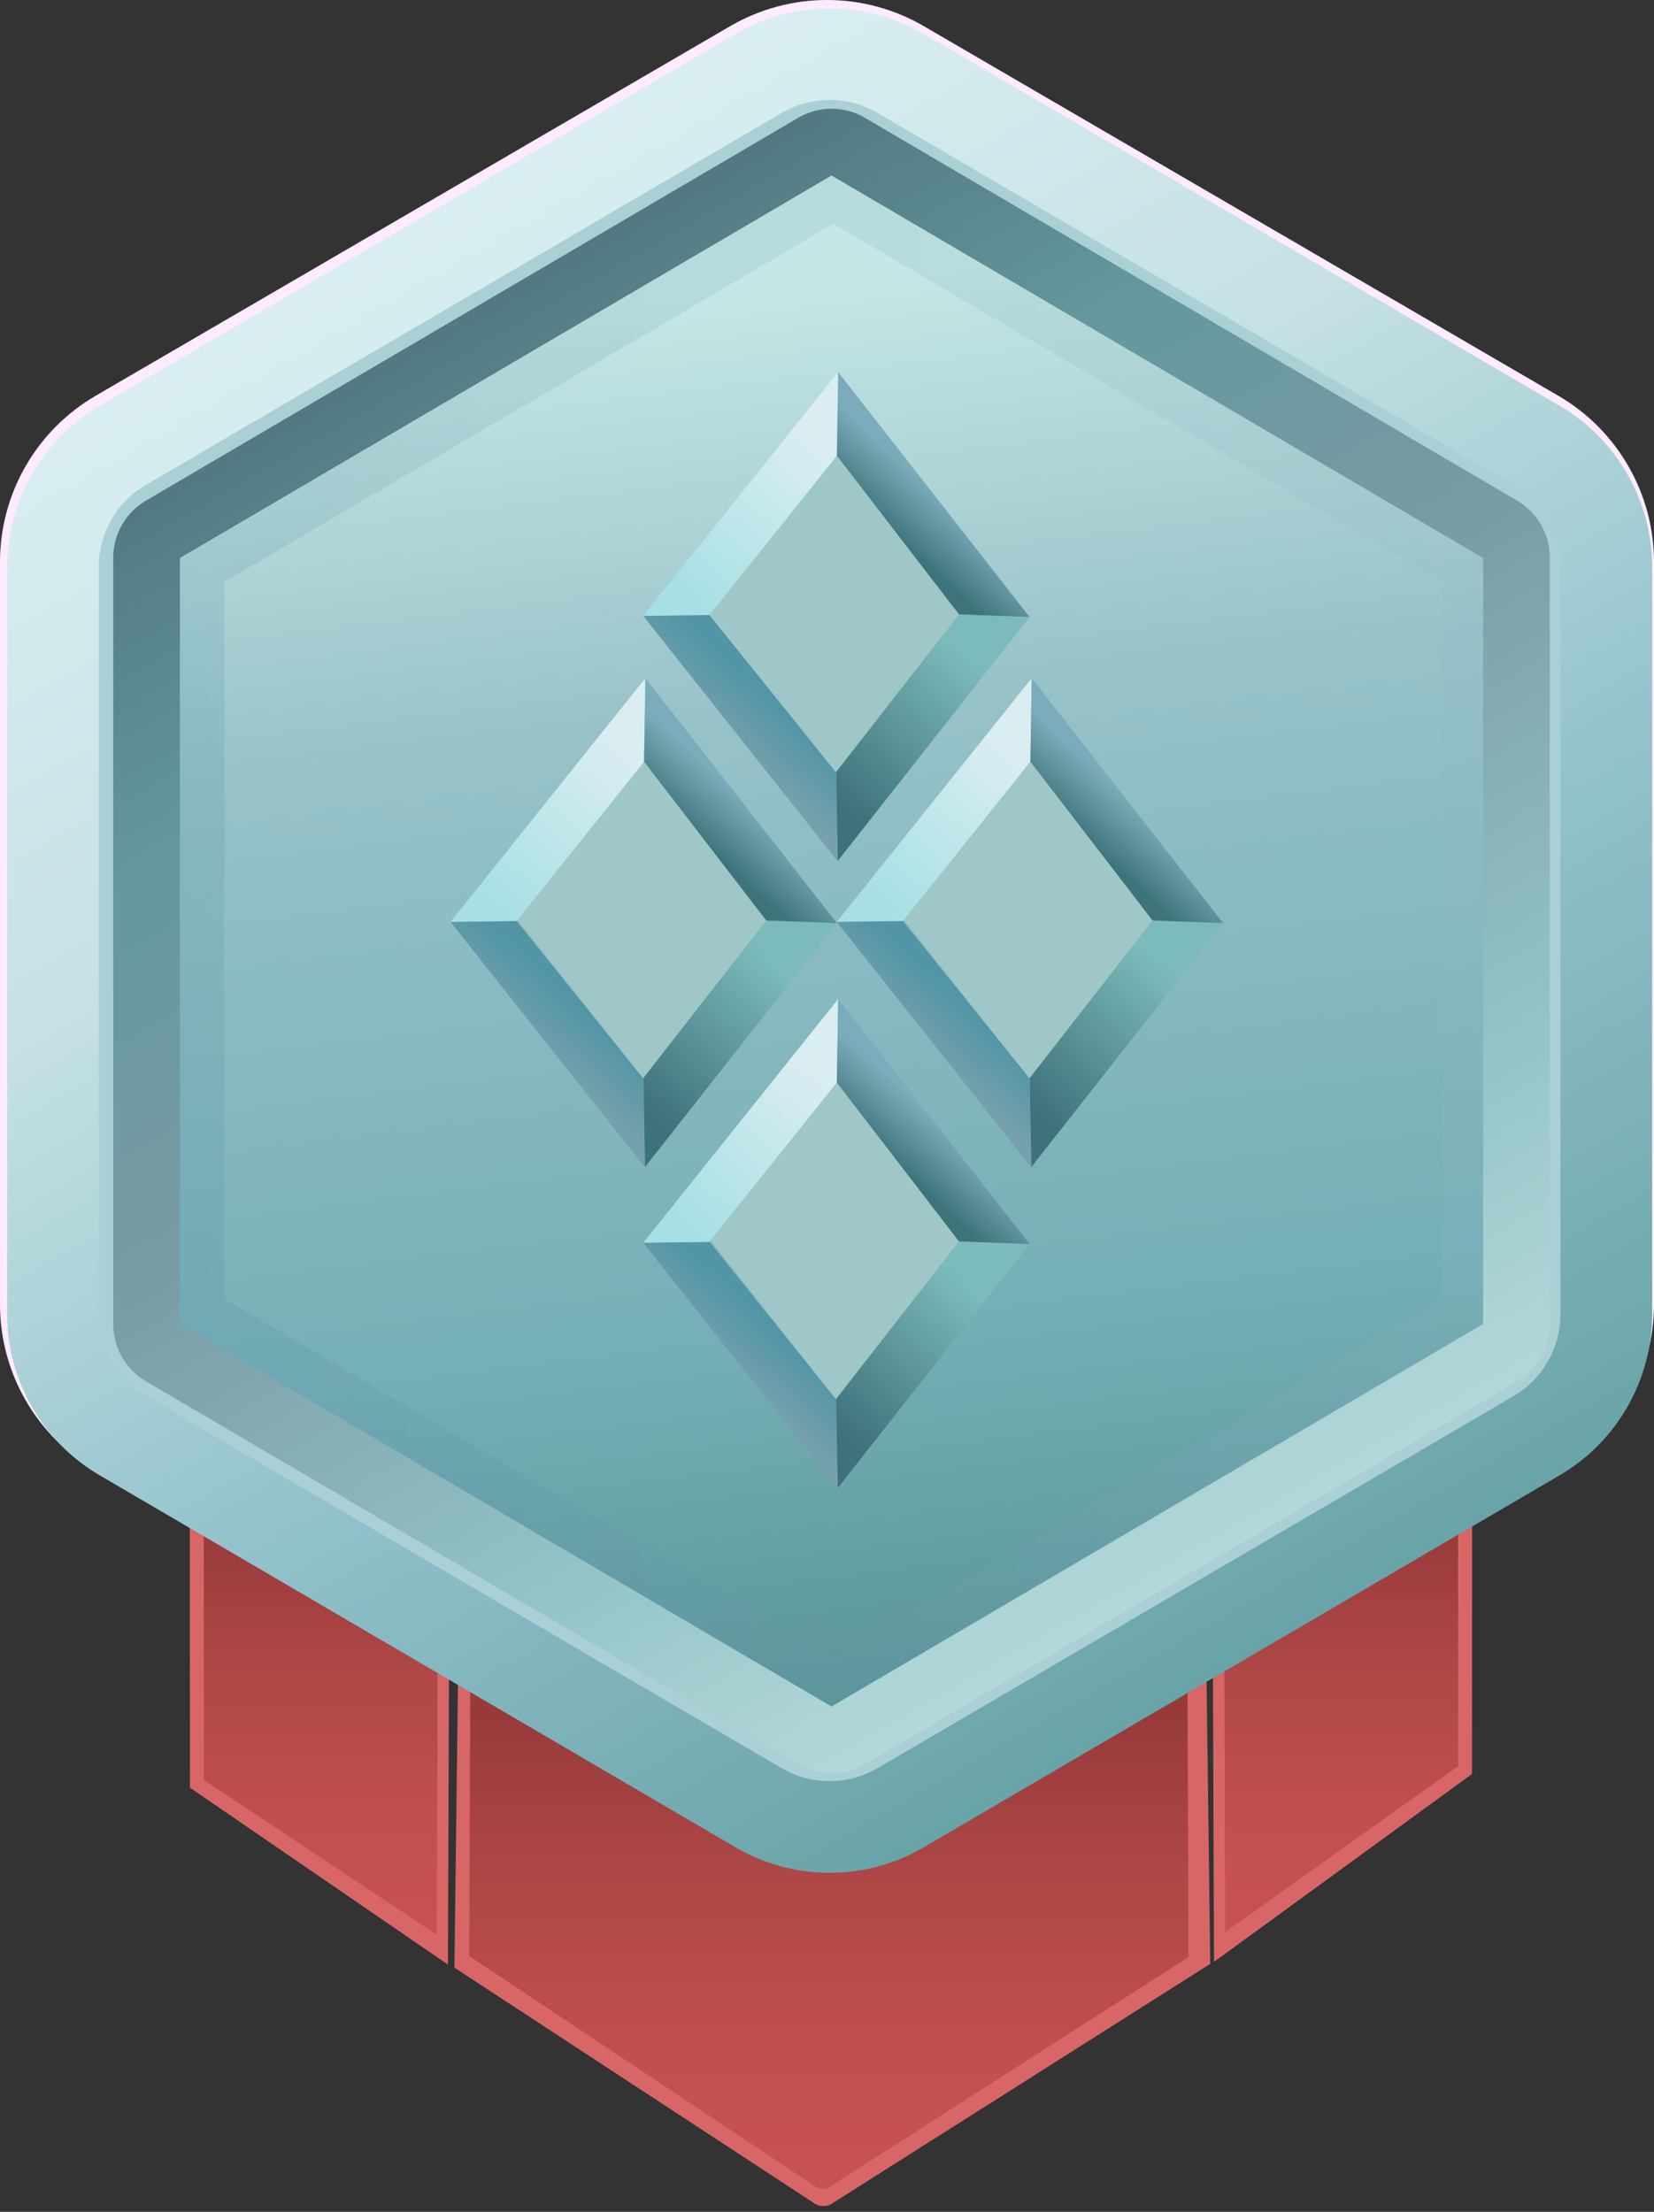 <svg width="80" height="107" viewBox="0 0 80 107" fill="none" xmlns="http://www.w3.org/2000/svg">
<rect x="0" y="0" width="80" height="107" fill="#333333" stroke="none"/>
<path d="M21.666 95.04L9.187 86.481L9.165 39.705L21.864 39.719L21.666 95.04Z" fill="#D86666"/>
<path d="M21.124 93.596L9.862 86.109L9.842 41.04L21.294 41.083L21.124 93.596Z" fill="url(#paint0_linear_104_4838)"/>
<path d="M58.717 94.909L71.196 85.819L71.216 39.576L58.52 39.59L58.717 94.909Z" fill="#D86666"/>
<path d="M59.259 93.467L70.522 85.446L70.542 40.911L59.09 40.954L59.259 93.467Z" fill="url(#paint1_linear_104_4838)"/>
<path d="M59.112 38.905V39.592L21.491 39.534V38.847L59.112 38.905Z" fill="url(#paint2_linear_104_4838)"/>
<path d="M22.192 78.081L21.98 95.188L39.308 106.535C39.602 106.782 40.029 106.786 40.328 106.545L58.538 95.004L58.296 76.435L39.715 84.106L22.192 78.081Z" fill="#D86666"/>
<path d="M22.878 44.296L22.698 94.627L39.376 105.729C39.615 105.934 39.968 105.938 40.214 105.737L57.485 94.678L57.306 44.346L22.878 44.296Z" fill="url(#paint3_linear_104_4838)"/>
<path d="M75.377 71.144L44.685 89.025C41.789 90.714 38.209 90.714 35.315 89.025L4.623 71.144C1.761 69.476 0 66.414 0 63.102V27.189C0 23.878 1.761 20.814 4.623 19.148L35.315 1.266C38.211 -0.422 41.791 -0.422 44.685 1.266L75.377 19.148C78.239 20.816 80 23.878 80 27.189V63.1C79.998 66.414 78.239 69.476 75.377 71.144Z" fill="#FEEBFF"/>
<path d="M74.841 67.685L42.117 86.375C40.797 87.128 39.172 87.128 37.854 86.375L5.13 67.685C3.811 66.932 2.999 65.54 2.999 64.033V26.654C2.999 25.147 3.811 23.755 5.13 23.002L37.854 4.312C39.174 3.558 40.799 3.558 42.117 4.312L74.841 23.002C76.16 23.755 76.972 25.147 76.972 26.654V64.033C76.972 65.54 76.158 66.932 74.841 67.685Z" fill="#AAD0D5"/>
<path d="M40.126 90.599C38.553 90.599 36.98 90.188 35.576 89.366L4.806 71.361C2.054 69.752 0.346 66.77 0.346 63.584V27.417C0.346 24.23 2.054 21.249 4.806 19.639L35.576 1.635C38.384 -0.007 41.871 -0.007 44.677 1.635L75.449 19.639C78.2 21.249 79.909 24.23 79.909 27.417V63.584C79.909 66.772 78.198 69.752 75.449 71.361L44.679 89.366C43.275 90.188 41.699 90.599 40.126 90.599ZM40.126 4.834C39.326 4.834 38.527 5.043 37.814 5.46L7.044 23.465C5.646 24.283 4.777 25.797 4.777 27.417V63.584C4.777 65.203 5.646 66.718 7.044 67.536L37.814 85.541C39.24 86.374 41.013 86.374 42.439 85.541L73.209 67.536C74.607 66.718 75.475 65.203 75.475 63.584V27.417C75.475 25.797 74.607 24.283 73.209 23.465L42.439 5.46C41.726 5.041 40.926 4.834 40.126 4.834Z" fill="url(#paint4_linear_104_4838)"/>
<path d="M72.802 66.176L42.246 83.627C41.015 84.33 39.496 84.33 38.266 83.627L7.709 66.176C6.478 65.473 5.719 64.172 5.719 62.766V27.862C5.719 26.456 6.478 25.155 7.709 24.452L38.266 7.001C39.496 6.298 41.015 6.298 42.246 7.001L72.802 24.452C74.033 25.155 74.793 26.456 74.793 27.862V62.766C74.793 64.172 74.035 65.471 72.802 66.176Z" fill="#FEEBFF"/>
<path d="M73.028 65.82L41.105 84.419C40.604 84.711 39.983 84.711 39.482 84.419L7.559 65.82C7.064 65.532 6.76 65 6.76 64.426V27.203C6.76 26.629 7.064 26.1 7.559 25.81L39.482 7.211C39.983 6.918 40.604 6.918 41.105 7.211L73.028 25.81C73.523 26.098 73.827 26.629 73.827 27.203V64.428C73.829 65.002 73.525 65.532 73.028 65.82Z" fill="url(#paint5_linear_104_4838)"/>
<g opacity="0.39">
<path opacity="0.39" d="M40.308 83.059C39.893 83.059 39.478 82.95 39.107 82.733L9.205 65.141C8.486 64.718 8.039 63.936 8.039 63.1V27.888C8.039 27.054 8.486 26.273 9.205 25.848L39.107 8.256C39.846 7.821 40.767 7.821 41.508 8.256L71.41 25.848C72.129 26.271 72.576 27.052 72.576 27.888V63.1C72.576 63.936 72.129 64.718 71.41 65.141L41.508 82.731C41.138 82.95 40.723 83.059 40.308 83.059ZM10.859 62.842L40.308 80.166L69.756 62.842V28.148L40.308 10.824L10.859 28.148V62.842Z" fill="url(#paint6_linear_104_4838)"/>
</g>
<path d="M40.218 85.782C39.66 85.782 39.102 85.637 38.606 85.345L7.051 66.819C6.082 66.249 5.478 65.197 5.478 64.073V26.972C5.478 25.848 6.08 24.794 7.051 24.224L38.606 5.698C39.602 5.114 40.836 5.114 41.831 5.698L73.387 24.224C74.356 24.794 74.96 25.846 74.96 26.97V64.069C74.96 65.193 74.358 66.247 73.387 66.815L41.831 85.341C41.332 85.637 40.776 85.782 40.218 85.782ZM8.701 64.049L40.218 82.553L71.735 64.049V26.994L40.218 8.49L8.701 26.994V64.049Z" fill="url(#paint7_linear_104_4838)"/>
<path d="M25.039 44.508L31.195 36.806L37.056 44.55L31.111 52.166L25.039 44.508Z" fill="#A0C7C7"/>
<path d="M21.792 44.593L24.997 44.55L31.152 36.849L31.216 32.806L21.792 44.593Z" fill="url(#paint8_linear_104_4838)"/>
<path d="M31.11 52.177L24.997 44.562L21.792 44.603L31.194 56.475L31.11 52.177Z" fill="url(#paint9_linear_104_4838)"/>
<path d="M37.061 44.529L40.477 44.657L31.2 56.454L31.116 52.156L37.061 44.529Z" fill="url(#paint10_linear_104_4838)"/>
<path d="M31.217 32.806L40.477 44.657L37.062 44.529L31.153 36.849L31.217 32.806Z" fill="url(#paint11_linear_104_4838)"/>
<path d="M43.724 44.508L49.879 36.806L55.741 44.55L49.795 52.166L43.724 44.508Z" fill="#A0C7C7"/>
<path d="M40.477 44.593L43.681 44.55L49.837 36.849L49.901 32.806L40.477 44.593Z" fill="url(#paint12_linear_104_4838)"/>
<path d="M49.795 52.177L43.681 44.562L40.477 44.603L49.879 56.475L49.795 52.177Z" fill="url(#paint13_linear_104_4838)"/>
<path d="M55.746 44.529L59.161 44.657L49.885 56.454L49.801 52.156L55.746 44.529Z" fill="url(#paint14_linear_104_4838)"/>
<path d="M49.902 32.806L59.162 44.657L55.746 44.529L49.838 36.849L49.902 32.806Z" fill="url(#paint15_linear_104_4838)"/>
<path d="M34.362 60.033L40.518 52.332L46.379 60.075L40.434 67.692L34.362 60.033Z" fill="#A0C7C7"/>
<path d="M31.115 60.118L34.32 60.075L40.476 52.375L40.539 48.332L31.115 60.118Z" fill="url(#paint16_linear_104_4838)"/>
<path d="M40.434 67.702L34.32 60.087L31.115 60.129L40.517 72L40.434 67.702Z" fill="url(#paint17_linear_104_4838)"/>
<path d="M46.385 60.054L49.8 60.182L40.523 71.979L40.44 67.681L46.385 60.054Z" fill="url(#paint18_linear_104_4838)"/>
<path d="M40.541 48.332L49.8 60.182L46.385 60.054L40.477 52.375L40.541 48.332Z" fill="url(#paint19_linear_104_4838)"/>
<path d="M34.362 29.701L40.518 22L46.379 29.743L40.434 37.36L34.362 29.701Z" fill="#A0C7C7"/>
<path d="M31.115 29.786L34.32 29.743L40.476 22.043L40.539 18L31.115 29.786Z" fill="url(#paint20_linear_104_4838)"/>
<path d="M40.434 37.37L34.32 29.755L31.115 29.797L40.517 41.668L40.434 37.37Z" fill="url(#paint21_linear_104_4838)"/>
<path d="M46.385 29.723L49.8 29.85L40.523 41.647L40.44 37.349L46.385 29.723Z" fill="url(#paint22_linear_104_4838)"/>
<path d="M40.541 18L49.8 29.85L46.385 29.723L40.477 22.043L40.541 18Z" fill="url(#paint23_linear_104_4838)"/>
<defs>
<linearGradient id="paint0_linear_104_4838" x1="15.568" y1="41.041" x2="15.568" y2="93.597" gradientUnits="userSpaceOnUse">
<stop offset="0.547" stop-color="#983A3A"/>
<stop offset="0.628" stop-color="#983A3A"/>
<stop offset="0.752" stop-color="#AE4747"/>
<stop offset="0.9" stop-color="#C24F4F"/>
<stop offset="1" stop-color="#C95151"/>
</linearGradient>
<linearGradient id="paint1_linear_104_4838" x1="64.816" y1="40.912" x2="64.816" y2="93.468" gradientUnits="userSpaceOnUse">
<stop offset="0.547" stop-color="#983A3A"/>
<stop offset="0.628" stop-color="#983A3A"/>
<stop offset="0.752" stop-color="#AE4747"/>
<stop offset="0.9" stop-color="#C24F4F"/>
<stop offset="1" stop-color="#C95151"/>
</linearGradient>
<linearGradient id="paint2_linear_104_4838" x1="40.302" y1="38.846" x2="40.302" y2="39.592" gradientUnits="userSpaceOnUse">
<stop offset="0.254" stop-color="#771351"/>
<stop offset="0.638" stop-color="#DD1936"/>
</linearGradient>
<linearGradient id="paint3_linear_104_4838" x1="40.091" y1="44.296" x2="40.091" y2="105.886" gradientUnits="userSpaceOnUse">
<stop offset="0.547" stop-color="#983A3A"/>
<stop offset="0.628" stop-color="#983A3A"/>
<stop offset="0.752" stop-color="#AE4747"/>
<stop offset="0.9" stop-color="#C24F4F"/>
<stop offset="1" stop-color="#C95151"/>
</linearGradient>
<linearGradient id="paint4_linear_104_4838" x1="19.994" y1="10.63" x2="60.259" y2="80.37" gradientUnits="userSpaceOnUse">
<stop stop-color="#DAEEF1"/>
<stop offset="0.313" stop-color="#C4E1E3"/>
<stop offset="0.637" stop-color="#93C2CC"/>
<stop offset="1" stop-color="#69A4A8"/>
</linearGradient>
<linearGradient id="paint5_linear_104_4838" x1="36.37" y1="13.833" x2="45.79" y2="90.615" gradientUnits="userSpaceOnUse">
<stop stop-color="#C6E7E5"/>
<stop offset="0.266" stop-color="#97C2C8"/>
<stop offset="0.668" stop-color="#73AEB6"/>
<stop offset="1" stop-color="#4D878B"/>
</linearGradient>
<linearGradient id="paint6_linear_104_4838" x1="8.04" y1="45.496" x2="72.576" y2="45.496" gradientUnits="userSpaceOnUse">
<stop stop-color="#933C90"/>
<stop offset="0" stop-color="#3C7993"/>
<stop offset="1" stop-color="#93B5C0"/>
</linearGradient>
<linearGradient id="paint7_linear_104_4838" x1="22.57" y1="14.956" x2="57.865" y2="76.088" gradientUnits="userSpaceOnUse">
<stop stop-color="#527982"/>
<stop offset="0.229" stop-color="#65989F"/>
<stop offset="0.45" stop-color="#789AA2"/>
<stop offset="0.796" stop-color="#94C4C7"/>
<stop offset="1" stop-color="#B4D8DA"/>
</linearGradient>
<linearGradient id="paint8_linear_104_4838" x1="30.104" y1="36.493" x2="23.688" y2="43.511" gradientUnits="userSpaceOnUse">
<stop stop-color="#DAEDF1"/>
<stop offset="1" stop-color="#A6E0E4"/>
</linearGradient>
<linearGradient id="paint9_linear_104_4838" x1="28.072" y1="48.813" x2="26.107" y2="50.962" gradientUnits="userSpaceOnUse">
<stop stop-color="#5296A5"/>
<stop offset="1" stop-color="#76A0AD"/>
</linearGradient>
<linearGradient id="paint10_linear_104_4838" x1="37.598" y1="46.699" x2="31.221" y2="53.674" gradientUnits="userSpaceOnUse">
<stop stop-color="#7CBBBB"/>
<stop offset="1" stop-color="#3D717C"/>
</linearGradient>
<linearGradient id="paint11_linear_104_4838" x1="35.957" y1="38.611" x2="33.951" y2="40.805" gradientUnits="userSpaceOnUse">
<stop stop-color="#7CACBB"/>
<stop offset="1" stop-color="#3D747C"/>
</linearGradient>
<linearGradient id="paint12_linear_104_4838" x1="48.789" y1="36.493" x2="42.373" y2="43.511" gradientUnits="userSpaceOnUse">
<stop stop-color="#DAEDF1"/>
<stop offset="1" stop-color="#A6E0E4"/>
</linearGradient>
<linearGradient id="paint13_linear_104_4838" x1="46.757" y1="48.813" x2="44.792" y2="50.962" gradientUnits="userSpaceOnUse">
<stop stop-color="#5296A5"/>
<stop offset="1" stop-color="#76A0AD"/>
</linearGradient>
<linearGradient id="paint14_linear_104_4838" x1="56.283" y1="46.699" x2="49.906" y2="53.674" gradientUnits="userSpaceOnUse">
<stop stop-color="#7CBBBB"/>
<stop offset="1" stop-color="#3D717C"/>
</linearGradient>
<linearGradient id="paint15_linear_104_4838" x1="54.642" y1="38.611" x2="52.636" y2="40.805" gradientUnits="userSpaceOnUse">
<stop stop-color="#7CACBB"/>
<stop offset="1" stop-color="#3D747C"/>
</linearGradient>
<linearGradient id="paint16_linear_104_4838" x1="39.428" y1="52.019" x2="33.011" y2="59.036" gradientUnits="userSpaceOnUse">
<stop stop-color="#DAEDF1"/>
<stop offset="1" stop-color="#A6E0E4"/>
</linearGradient>
<linearGradient id="paint17_linear_104_4838" x1="37.395" y1="64.338" x2="35.431" y2="66.487" gradientUnits="userSpaceOnUse">
<stop stop-color="#5296A5"/>
<stop offset="1" stop-color="#76A0AD"/>
</linearGradient>
<linearGradient id="paint18_linear_104_4838" x1="46.921" y1="62.224" x2="40.544" y2="69.199" gradientUnits="userSpaceOnUse">
<stop stop-color="#7CBBBB"/>
<stop offset="1" stop-color="#3D717C"/>
</linearGradient>
<linearGradient id="paint19_linear_104_4838" x1="45.28" y1="54.136" x2="43.275" y2="56.331" gradientUnits="userSpaceOnUse">
<stop stop-color="#7CACBB"/>
<stop offset="1" stop-color="#3D747C"/>
</linearGradient>
<linearGradient id="paint20_linear_104_4838" x1="39.428" y1="21.687" x2="33.011" y2="28.704" gradientUnits="userSpaceOnUse">
<stop stop-color="#DAEDF1"/>
<stop offset="1" stop-color="#A6E0E4"/>
</linearGradient>
<linearGradient id="paint21_linear_104_4838" x1="37.395" y1="34.006" x2="35.431" y2="36.155" gradientUnits="userSpaceOnUse">
<stop stop-color="#5296A5"/>
<stop offset="1" stop-color="#76A0AD"/>
</linearGradient>
<linearGradient id="paint22_linear_104_4838" x1="46.921" y1="31.892" x2="40.544" y2="38.868" gradientUnits="userSpaceOnUse">
<stop stop-color="#7CBBBB"/>
<stop offset="1" stop-color="#3D717C"/>
</linearGradient>
<linearGradient id="paint23_linear_104_4838" x1="45.28" y1="23.805" x2="43.275" y2="25.999" gradientUnits="userSpaceOnUse">
<stop stop-color="#7CACBB"/>
<stop offset="1" stop-color="#3D747C"/>
</linearGradient>
</defs>
</svg>
